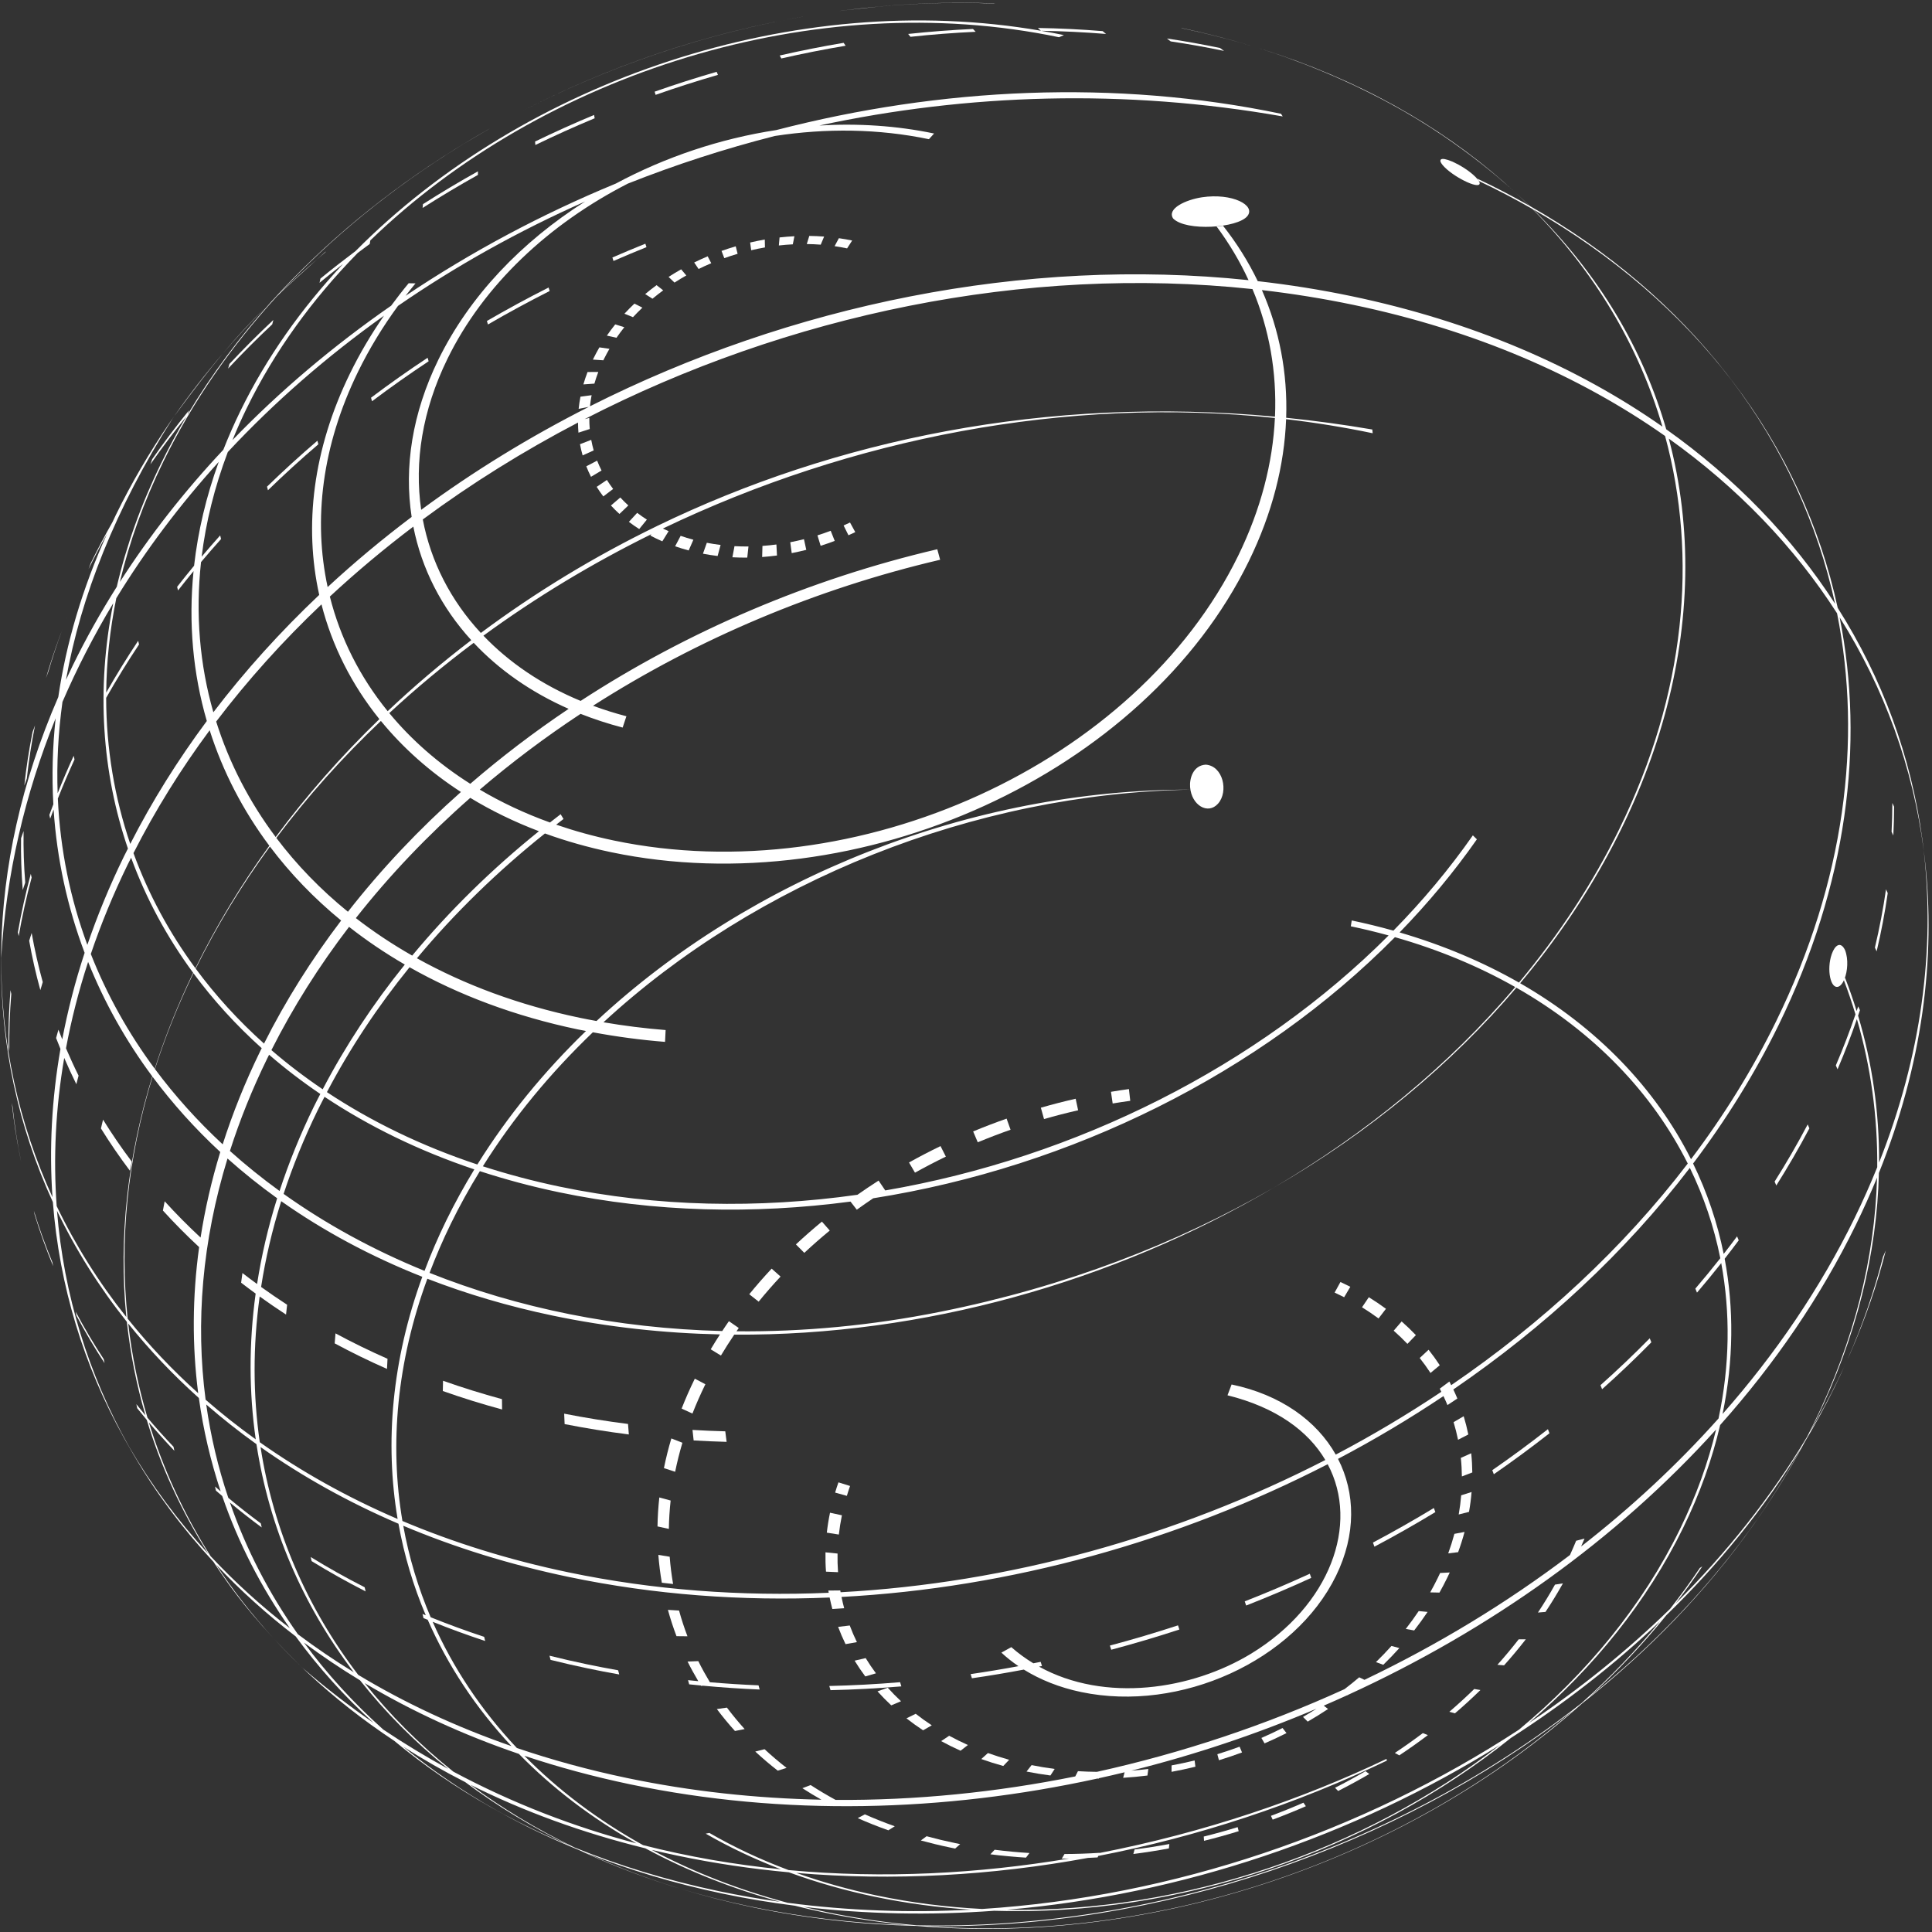 <svg width="223" height="223" viewBox="0 0 223 223" fill="none" xmlns="http://www.w3.org/2000/svg">
<rect x="0" y="0" width="223" height="223" fill="#333333" stroke="none"/>
<path d="M25.715 40.81C27.323 38.933 29.012 37.112 30.773 35.344C28.979 37.106 27.406 38.794 25.715 40.81Z" fill="white"/>
<path d="M37.604 29.025C37.269 29.327 36.944 29.619 36.627 29.906C36.933 29.642 37.239 29.377 37.55 29.116C37.567 29.085 37.585 29.054 37.604 29.025Z" fill="white"/>
<path d="M20.085 48.077C22.29 45.079 24.06 42.785 25.715 40.81C23.71 43.152 21.831 45.575 20.085 48.077Z" fill="white"/>
<path d="M136.448 3.267C139.315 3.866 142.09 4.579 144.773 5.396C142.05 4.562 139.235 3.831 136.321 3.223C136.362 3.237 136.406 3.252 136.448 3.267Z" fill="white"/>
<path d="M97.612 1.177L101.463 0.756C105.865 0.36 110.283 0.239 114.683 0.41C114.746 0.404 114.81 0.4 114.875 0.396C110.463 0.223 106.029 0.344 101.615 0.739C100.983 0.796 100.35 0.86 99.719 0.927C99.438 0.958 99.158 0.992 98.877 1.023C98.577 1.058 98.275 1.094 97.975 1.131C97.746 1.158 97.515 1.183 97.285 1.212L97.612 1.177Z" fill="white"/>
<path d="M95.104 1.523C95.687 1.435 96.271 1.352 96.856 1.273C96.271 1.352 95.687 1.433 95.104 1.523Z" fill="white"/>
<path d="M97.285 1.212C97.142 1.231 97 1.254 96.856 1.273C97.108 1.239 97.36 1.208 97.612 1.177L97.285 1.212Z" fill="white"/>
<path d="M56.575 14.814C57.09 14.523 57.606 14.237 58.127 13.954C57.606 14.237 57.09 14.525 56.575 14.814Z" fill="white"/>
<path d="M58.127 13.954C58.542 13.729 58.958 13.506 59.377 13.285C58.958 13.506 58.542 13.727 58.127 13.954Z" fill="white"/>
<path d="M59.773 13.077C70.16 7.654 81.552 3.794 93.237 1.823C81.548 3.785 70.156 7.646 59.773 13.077Z" fill="white"/>
<path d="M90.185 6.748C92.644 6.187 95.119 5.696 97.604 5.279C97.527 5.164 97.452 5.052 97.375 4.944C94.902 5.358 92.442 5.848 89.998 6.406C90.06 6.516 90.123 6.631 90.185 6.748Z" fill="white"/>
<path d="M105.092 4.248C107.596 3.979 110.104 3.785 112.617 3.669C112.512 3.556 112.41 3.448 112.304 3.344C109.806 3.458 107.31 3.652 104.821 3.919C104.91 4.025 105 4.135 105.092 4.248Z" fill="white"/>
<path d="M26.327 42.541C27.96 40.794 29.658 39.092 31.421 37.439C31.462 37.269 31.506 37.098 31.552 36.931C29.8 38.573 28.11 40.264 26.487 42.004C26.431 42.181 26.377 42.36 26.327 42.541Z" fill="white"/>
<path d="M140.821 5.539C138.787 5.117 136.744 4.75 134.692 4.444C134.835 4.552 134.981 4.662 135.125 4.777C137.19 5.085 139.244 5.452 141.287 5.877C141.133 5.762 140.977 5.65 140.821 5.539Z" fill="white"/>
<path d="M55.164 20.189C55.162 20.05 55.164 19.91 55.167 19.775C53.008 20.979 50.892 22.244 48.819 23.564C48.806 23.708 48.794 23.854 48.781 24.002C50.864 22.673 52.994 21.402 55.164 20.189Z" fill="white"/>
<path d="M61.794 16.735C64.042 15.644 66.325 14.614 68.639 13.65C68.615 13.521 68.592 13.394 68.569 13.269C66.267 14.229 63.996 15.252 61.76 16.337C61.769 16.469 61.781 16.6 61.794 16.735Z" fill="white"/>
<path d="M75.673 10.948C78.046 10.112 80.446 9.344 82.867 8.642C82.817 8.523 82.767 8.404 82.717 8.289C80.31 8.985 77.925 9.75 75.564 10.581C75.6 10.7 75.635 10.823 75.673 10.948Z" fill="white"/>
<path d="M74.49 28.129C73.212 28.642 71.946 29.173 70.685 29.723C70.727 29.856 70.771 29.989 70.812 30.123C72.073 29.573 73.342 29.041 74.619 28.527C74.577 28.394 74.533 28.26 74.49 28.129Z" fill="white"/>
<path d="M36.746 51.281C36.708 51.144 36.673 51.006 36.635 50.871C34.633 52.581 32.694 54.35 30.821 56.173C30.856 56.31 30.892 56.448 30.927 56.587C32.802 54.764 34.742 52.994 36.746 51.281Z" fill="white"/>
<path d="M1.362 127.31C1.577 129.321 1.881 131.31 2.273 133.275L2.298 133.398C2.312 133.471 2.327 133.542 2.342 133.614C2.356 133.691 2.373 133.767 2.387 133.844C2.404 133.919 2.419 133.992 2.433 134.067C2.01 131.992 1.683 129.887 1.454 127.76C1.423 127.608 1.392 127.458 1.362 127.31Z" fill="white"/>
<path d="M56.321 37.454C58.65 36.1 61.027 34.812 63.444 33.589C63.402 33.454 63.36 33.321 63.321 33.187C60.904 34.408 58.529 35.698 56.2 37.048C56.239 37.183 56.279 37.319 56.321 37.454Z" fill="white"/>
<path d="M49.475 41.7C49.435 41.564 49.396 41.429 49.358 41.294C47.127 42.769 44.948 44.308 42.825 45.906C42.862 46.041 42.9 46.177 42.94 46.314C45.062 44.717 47.242 43.177 49.475 41.7Z" fill="white"/>
<path d="M1.21 114.283C1.031 116.492 0.954 118.685 0.981 120.858C1.01 121.006 1.042 121.154 1.073 121.304C1.048 119.131 1.123 116.935 1.302 114.725C1.271 114.577 1.24 114.431 1.21 114.283Z" fill="white"/>
<path d="M3.556 100.86C2.952 103.121 2.454 105.371 2.065 107.608C2.096 107.756 2.125 107.902 2.158 108.05C2.548 105.81 3.044 103.558 3.65 101.298C3.619 101.152 3.587 101.006 3.556 100.86Z" fill="white"/>
<path d="M170.792 21.173C170.821 20.754 169.527 19.517 167.677 18.669C166.071 17.989 166.235 18.573 166.285 18.696C166.312 18.767 166.394 18.902 166.506 19.041C167.575 20.344 170.74 21.919 170.792 21.173Z" fill="white"/>
<path d="M217.669 144.331C217.562 144.577 217.456 144.821 217.346 145.064C216.35 148.983 214.99 152.935 213.256 156.889L213.533 156.273C215.29 152.281 216.662 148.289 217.669 144.331Z" fill="white"/>
<path d="M212.998 157.46L212.817 157.858L212.46 158.646C212.587 158.375 212.708 158.102 212.831 157.831C212.871 157.746 212.908 157.658 212.948 157.573C213.048 157.35 213.152 157.129 213.248 156.906C213.344 156.696 213.442 156.483 213.533 156.273L213.256 156.889L212.998 157.46Z" fill="white"/>
<path d="M31.537 189.058C32.554 190.171 33.612 191.256 34.712 192.314C33.521 191.15 32.471 190.066 31.537 189.058Z" fill="white"/>
<path d="M128.233 126.021C128.298 126.471 128.365 126.921 128.429 127.369C129.104 127.256 129.781 127.154 130.458 127.062C130.408 126.61 130.358 126.158 130.306 125.706C129.615 125.8 128.923 125.904 128.233 126.021Z" fill="white"/>
<path d="M90.096 147.348C89.752 147.044 89.408 146.739 89.067 146.433C88.169 147.391 87.306 148.377 86.483 149.389C86.844 149.673 87.206 149.958 87.569 150.242C88.373 149.252 89.217 148.287 90.096 147.348Z" fill="white"/>
<path d="M77.094 185.819C77.377 186.848 77.706 187.86 78.085 188.854C78.506 188.86 78.927 188.864 79.35 188.867C78.979 187.892 78.654 186.902 78.379 185.896C77.95 185.871 77.521 185.846 77.094 185.819Z" fill="white"/>
<path d="M95.775 142.035C95.473 141.692 95.171 141.348 94.869 141.004C93.837 141.852 92.835 142.731 91.867 143.635C92.189 143.962 92.514 144.285 92.837 144.61C93.785 143.725 94.764 142.864 95.775 142.035Z" fill="white"/>
<path d="M77.408 173.198C76.973 173.081 76.537 172.964 76.102 172.844C75.979 173.969 75.908 175.083 75.892 176.187C76.327 176.283 76.762 176.377 77.202 176.471C77.219 175.387 77.287 174.296 77.408 173.198Z" fill="white"/>
<path d="M81.419 159.777C81.01 159.564 80.604 159.35 80.2 159.133C80.187 159.158 80.175 159.183 80.162 159.208C79.612 160.335 79.117 161.462 78.675 162.587C79.092 162.779 79.508 162.969 79.925 163.158C80.358 162.056 80.844 160.954 81.381 159.852C81.394 159.827 81.406 159.802 81.419 159.777Z" fill="white"/>
<path d="M76.633 169.456C77.064 169.598 77.496 169.739 77.929 169.879C78.154 168.769 78.433 167.65 78.767 166.529C78.34 166.364 77.915 166.2 77.49 166.031C77.148 167.177 76.865 168.319 76.633 169.456Z" fill="white"/>
<path d="M75.99 179.473C76.073 180.556 76.208 181.629 76.392 182.687C76.825 182.737 77.258 182.785 77.692 182.831C77.512 181.796 77.379 180.746 77.298 179.685C76.86 179.617 76.425 179.546 75.99 179.473Z" fill="white"/>
<path d="M114.315 214.031C115.679 214.204 117.048 214.333 118.423 214.417C118.556 214.242 118.692 214.064 118.827 213.883C117.483 213.802 116.142 213.677 114.806 213.506C114.644 213.683 114.479 213.858 114.315 214.031Z" fill="white"/>
<path d="M138.942 211.983C138.954 212.15 138.965 212.314 138.975 212.475C140.319 212.144 141.652 211.773 142.975 211.364C142.935 211.21 142.896 211.056 142.856 210.896C141.562 211.296 140.256 211.658 138.942 211.983Z" fill="white"/>
<path d="M146.696 209.592C146.765 209.739 146.831 209.887 146.898 210.031C148.192 209.55 149.469 209.033 150.729 208.481C150.635 208.348 150.542 208.212 150.446 208.075C149.212 208.614 147.962 209.121 146.696 209.592Z" fill="white"/>
<path d="M99.004 209.856C100.146 210.362 101.323 210.831 102.537 211.262C102.785 211.108 103.033 210.954 103.281 210.796C102.092 210.375 100.94 209.914 99.823 209.421C99.548 209.569 99.277 209.714 99.004 209.856Z" fill="white"/>
<path d="M130.817 213.996C132.187 213.823 133.556 213.608 134.917 213.354C134.935 213.187 134.952 213.016 134.971 212.844C133.637 213.094 132.3 213.302 130.956 213.473C130.91 213.65 130.865 213.825 130.817 213.996Z" fill="white"/>
<path d="M177.515 186.127C177.806 186.106 178.098 186.081 178.387 186.056C179.102 184.981 179.773 183.881 180.4 182.76C180.096 182.808 179.792 182.856 179.485 182.902C178.871 184 178.215 185.075 177.515 186.127Z" fill="white"/>
<path d="M106.952 211.946C106.729 212.112 106.508 212.277 106.287 212.437C107.39 212.737 108.517 213.01 109.669 213.25C109.86 213.292 110.054 213.329 110.248 213.369C110.44 213.202 110.633 213.031 110.827 212.858C110.637 212.821 110.448 212.781 110.26 212.741C109.131 212.506 108.029 212.241 106.952 211.946Z" fill="white"/>
<path d="M172.837 192.16C173.096 192.183 173.352 192.202 173.608 192.221C174.481 191.244 175.319 190.242 176.117 189.214C175.844 189.217 175.569 189.219 175.292 189.219C174.512 190.223 173.694 191.204 172.837 192.16Z" fill="white"/>
<path d="M167.29 197.581C167.508 197.644 167.725 197.702 167.94 197.758C168.952 196.892 169.931 195.996 170.877 195.071C170.642 195.033 170.404 194.994 170.165 194.95C169.24 195.854 168.281 196.731 167.29 197.581Z" fill="white"/>
<path d="M154.092 206.354C154.212 206.479 154.333 206.604 154.454 206.723C155.675 206.104 156.875 205.45 158.052 204.764C157.908 204.658 157.76 204.55 157.612 204.437C156.462 205.108 155.287 205.748 154.092 206.354Z" fill="white"/>
<path d="M81.142 194.571C83.317 194.775 85.5 194.923 87.685 195.012C87.642 194.852 87.596 194.692 87.552 194.529C85.677 194.452 83.806 194.331 81.939 194.171C81.46 193.373 81.008 192.562 80.6 191.733C80.185 191.752 79.775 191.769 79.362 191.783C79.744 192.552 80.16 193.304 80.6 194.048C80.206 194.01 79.81 193.973 79.417 193.931C79.46 194.091 79.504 194.254 79.548 194.414C79.996 194.46 80.444 194.504 80.892 194.546C80.9 194.56 80.908 194.577 80.917 194.592C80.992 194.585 81.067 194.577 81.142 194.571Z" fill="white"/>
<path d="M160.998 202.331C161.171 202.427 161.342 202.523 161.512 202.612C162.64 201.864 163.74 201.085 164.812 200.275C164.621 200.2 164.425 200.123 164.229 200.044C163.179 200.835 162.102 201.6 160.998 202.331Z" fill="white"/>
<path d="M120.14 127.856C120.262 128.294 120.383 128.731 120.506 129.167C121.808 128.792 123.121 128.454 124.442 128.154C124.348 127.71 124.254 127.267 124.158 126.821C122.808 127.129 121.469 127.473 120.14 127.856Z" fill="white"/>
<path d="M112.325 130.596C112.502 131.012 112.681 131.431 112.858 131.848C114.104 131.331 115.365 130.848 116.642 130.4C116.49 129.973 116.34 129.546 116.187 129.117C114.885 129.575 113.596 130.066 112.325 130.596Z" fill="white"/>
<path d="M104.921 134.179C105.15 134.571 105.381 134.962 105.612 135.354C106.779 134.704 107.967 134.087 109.175 133.502C108.971 133.098 108.765 132.692 108.56 132.287C107.327 132.883 106.112 133.514 104.921 134.179Z" fill="white"/>
<path d="M82.742 197.267C83.394 198.135 84.09 198.979 84.831 199.798C85.202 199.727 85.577 199.652 85.95 199.577C85.227 198.775 84.544 197.95 83.906 197.1C83.517 197.158 83.129 197.214 82.742 197.267Z" fill="white"/>
<path d="M87.177 202.173C88.002 202.937 88.867 203.673 89.773 204.377C90.11 204.275 90.45 204.167 90.79 204.058C89.902 203.369 89.054 202.648 88.248 201.9C87.889 201.994 87.533 202.085 87.177 202.173Z" fill="white"/>
<path d="M139.169 88.26C137.708 88.348 137.29 89.854 137.367 90.846C137.525 92.952 139.427 94.077 140.594 92.758C141.827 91.364 141.171 88.396 139.169 88.26Z" fill="white"/>
<path d="M98.117 171.519C97.671 171.381 97.223 171.242 96.777 171.1C96.639 171.494 96.51 171.887 96.394 172.281C96.844 172.408 97.296 172.535 97.748 172.658C97.86 172.281 97.985 171.9 98.117 171.519Z" fill="white"/>
<path d="M113.265 203.035C114.085 203.329 114.931 203.598 115.802 203.837C116.027 203.602 116.254 203.362 116.481 203.121C115.642 202.887 114.825 202.629 114.031 202.344C113.775 202.577 113.519 202.808 113.265 203.035Z" fill="white"/>
<path d="M162.26 188.019C162.585 188.079 162.908 188.137 163.229 188.194C163.773 187.498 164.29 186.785 164.777 186.056C164.437 186.025 164.096 185.992 163.754 185.956C163.283 186.658 162.785 187.346 162.26 188.019Z" fill="white"/>
<path d="M158.817 191.848C159.1 191.952 159.381 192.058 159.662 192.158C160.304 191.533 160.925 190.889 161.521 190.229C161.219 190.15 160.917 190.066 160.61 189.983C160.037 190.623 159.44 191.244 158.817 191.848Z" fill="white"/>
<path d="M169.479 165.575C169.333 164.862 169.156 164.158 168.946 163.467C168.558 163.696 168.169 163.925 167.779 164.152C167.981 164.819 168.154 165.498 168.294 166.185C168.69 165.983 169.085 165.779 169.479 165.575Z" fill="white"/>
<path d="M118.485 204.479C119.4 204.662 120.319 204.814 121.244 204.935C121.408 204.685 121.571 204.433 121.735 204.179C120.842 204.062 119.954 203.917 119.071 203.737C118.875 203.987 118.679 204.233 118.485 204.479Z" fill="white"/>
<path d="M145.596 200.602C145.719 200.812 145.842 201.023 145.962 201.229C146.819 200.856 147.665 200.46 148.494 200.042C148.344 199.85 148.192 199.654 148.037 199.456C147.235 199.858 146.421 200.242 145.596 200.602Z" fill="white"/>
<path d="M140.51 202.479C140.573 202.712 140.635 202.944 140.696 203.175C141.594 202.9 142.481 202.6 143.36 202.275C143.269 202.056 143.175 201.835 143.081 201.61C142.233 201.923 141.375 202.212 140.51 202.479Z" fill="white"/>
<path d="M165.937 182.167C165.667 182.719 165.381 183.262 165.079 183.8C165.437 183.808 165.794 183.817 166.15 183.823C166.462 183.267 166.76 182.702 167.037 182.131C167.142 181.921 167.24 181.712 167.337 181.502C166.969 181.523 166.598 181.542 166.227 181.56C166.131 181.762 166.035 181.964 165.937 182.167Z" fill="white"/>
<path d="M135.229 203.771C135.229 204.019 135.227 204.267 135.225 204.512C136.148 204.342 137.067 204.144 137.979 203.921C137.95 203.683 137.919 203.444 137.887 203.2C137.008 203.414 136.121 203.606 135.229 203.771Z" fill="white"/>
<path d="M168.371 174.808C168.769 174.708 169.167 174.608 169.56 174.506C169.696 173.737 169.794 172.973 169.856 172.214C169.458 172.344 169.058 172.471 168.658 172.596C168.598 173.327 168.502 174.066 168.371 174.808Z" fill="white"/>
<path d="M167.16 179.298C167.544 179.254 167.925 179.206 168.304 179.158C168.59 178.379 168.835 177.6 169.044 176.823C168.656 176.9 168.265 176.973 167.873 177.044C167.671 177.794 167.433 178.544 167.16 179.298Z" fill="white"/>
<path d="M168.615 168.277C168.69 168.981 168.729 169.696 168.737 170.417C169.14 170.264 169.54 170.112 169.94 169.956C169.931 169.21 169.89 168.471 169.812 167.742C169.415 167.921 169.015 168.1 168.615 168.277Z" fill="white"/>
<path d="M108.631 200.967C109.352 201.36 110.098 201.729 110.871 202.075C111.154 201.858 111.437 201.639 111.721 201.417C110.975 201.083 110.254 200.727 109.558 200.348C109.25 200.556 108.94 200.762 108.631 200.967Z" fill="white"/>
<path d="M99.875 193.5C100.285 193.383 100.696 193.264 101.106 193.142C100.681 192.571 100.285 191.985 99.919 191.385C99.494 191.485 99.069 191.585 98.644 191.681C99.023 192.304 99.433 192.91 99.875 193.5Z" fill="white"/>
<path d="M97.177 174.902C96.719 174.804 96.26 174.706 95.804 174.606C95.644 175.377 95.521 176.144 95.435 176.906C95.896 176.981 96.358 177.054 96.823 177.125C96.906 176.387 97.025 175.648 97.177 174.902Z" fill="white"/>
<path d="M98.908 189.542C98.602 188.914 98.325 188.275 98.081 187.621C97.633 187.677 97.185 187.731 96.74 187.781C96.994 188.458 97.279 189.123 97.596 189.773C98.033 189.698 98.471 189.621 98.908 189.542Z" fill="white"/>
<path d="M102.469 194.804C102.073 194.946 101.679 195.085 101.285 195.223C101.785 195.779 102.315 196.319 102.871 196.839C103.246 196.683 103.623 196.525 104 196.364C103.46 195.862 102.95 195.342 102.469 194.804Z" fill="white"/>
<path d="M162.45 155.117C162.777 154.781 163.102 154.444 163.427 154.106C162.908 153.562 162.36 153.035 161.783 152.527C161.479 152.883 161.173 153.239 160.865 153.594C161.421 154.083 161.95 154.592 162.45 155.117Z" fill="white"/>
<path d="M166.185 157.583C165.785 156.971 165.354 156.375 164.894 155.794C164.554 156.112 164.212 156.429 163.869 156.746C164.312 157.304 164.727 157.881 165.115 158.473C165.473 158.177 165.829 157.881 166.185 157.583Z" fill="white"/>
<path d="M159.973 151.067C159.342 150.6 158.681 150.154 157.996 149.731C157.735 150.119 157.473 150.506 157.21 150.892C157.871 151.302 158.506 151.731 159.117 152.183C159.402 151.81 159.687 151.439 159.973 151.067Z" fill="white"/>
<path d="M104.627 198.339C105.24 198.821 105.881 199.281 106.548 199.719C106.881 199.529 107.215 199.337 107.55 199.144C106.904 198.721 106.285 198.277 105.694 197.812C105.337 197.992 104.981 198.167 104.627 198.339Z" fill="white"/>
<path d="M96.731 181.469C96.679 180.758 96.658 180.039 96.673 179.317C96.208 179.271 95.744 179.225 95.281 179.177C95.267 179.927 95.285 180.673 95.34 181.408C95.802 181.431 96.267 181.45 96.731 181.469Z" fill="white"/>
<path d="M155.86 148.527C155.487 148.337 155.108 148.152 154.721 147.973C154.498 148.381 154.275 148.789 154.048 149.196C154.421 149.369 154.787 149.548 155.148 149.731C155.387 149.331 155.625 148.931 155.86 148.527Z" fill="white"/>
<path d="M91.508 28.202C91.571 27.887 91.633 27.575 91.696 27.267C91.123 27.296 90.552 27.344 89.981 27.406C89.952 27.712 89.925 28.021 89.898 28.333C90.433 28.273 90.971 28.229 91.508 28.202Z" fill="white"/>
<path d="M94.733 28.239C94.865 27.927 94.994 27.614 95.125 27.306C94.556 27.264 93.985 27.239 93.412 27.231C93.317 27.541 93.219 27.854 93.123 28.169C93.662 28.175 94.198 28.198 94.733 28.239Z" fill="white"/>
<path d="M96.333 28.414C96.817 28.483 97.298 28.569 97.775 28.669C97.971 28.364 98.165 28.062 98.36 27.762C97.852 27.656 97.342 27.567 96.827 27.494C96.662 27.798 96.498 28.106 96.333 28.414Z" fill="white"/>
<path d="M76.55 33.512C76.294 33.31 76.037 33.112 75.783 32.916C75.333 33.246 74.894 33.589 74.469 33.944C74.748 34.119 75.029 34.298 75.312 34.479C75.712 34.146 76.125 33.823 76.55 33.512Z" fill="white"/>
<path d="M68.215 55.035C68.619 54.791 69.025 54.55 69.433 54.308C69.244 53.937 69.075 53.556 68.923 53.169C68.504 53.385 68.087 53.604 67.673 53.823C67.833 54.235 68.014 54.639 68.215 55.035Z" fill="white"/>
<path d="M68.525 51.989C68.412 51.587 68.317 51.181 68.242 50.771C67.808 50.935 67.377 51.104 66.946 51.271C67.027 51.71 67.129 52.142 67.25 52.566C67.673 52.373 68.098 52.179 68.525 51.989Z" fill="white"/>
<path d="M69.637 57.3C70.014 57.012 70.392 56.725 70.771 56.437C70.514 56.1 70.273 55.754 70.05 55.398C69.654 55.662 69.262 55.927 68.871 56.194C69.108 56.573 69.365 56.941 69.637 57.3Z" fill="white"/>
<path d="M72.062 37.769C71.71 37.658 71.36 37.55 71.012 37.444C70.673 37.867 70.352 38.298 70.048 38.739C70.415 38.821 70.785 38.902 71.156 38.987C71.442 38.573 71.746 38.166 72.062 37.769Z" fill="white"/>
<path d="M86.706 28.883C87.231 28.76 87.76 28.652 88.294 28.56C88.287 28.254 88.281 27.95 88.275 27.648C87.708 27.746 87.146 27.86 86.585 27.991C86.625 28.285 86.665 28.583 86.706 28.883Z" fill="white"/>
<path d="M71.5 59.325C71.84 58.996 72.181 58.669 72.523 58.342C72.198 58.046 71.889 57.737 71.598 57.421C71.235 57.727 70.875 58.035 70.517 58.346C70.827 58.683 71.154 59.008 71.5 59.325Z" fill="white"/>
<path d="M74.665 59.977C74.275 59.729 73.902 59.467 73.546 59.196C73.225 59.539 72.906 59.885 72.59 60.233C72.969 60.523 73.365 60.802 73.779 61.066C74.073 60.702 74.367 60.339 74.665 59.977Z" fill="white"/>
<path d="M89.617 62.848C89.081 62.919 88.544 62.973 88.006 63.012C87.994 63.437 87.981 63.864 87.971 64.294C88.542 64.252 89.112 64.194 89.683 64.119C89.658 63.694 89.637 63.271 89.617 62.848Z" fill="white"/>
<path d="M83.175 62.9C82.642 62.835 82.112 62.754 81.585 62.652C81.435 63.071 81.287 63.492 81.139 63.91C81.7 64.019 82.264 64.106 82.831 64.175C82.946 63.748 83.06 63.325 83.175 62.9Z" fill="white"/>
<path d="M86.392 63.077C85.852 63.081 85.314 63.071 84.779 63.041C84.698 63.467 84.617 63.896 84.537 64.323C85.108 64.354 85.681 64.367 86.252 64.362C86.298 63.933 86.344 63.504 86.392 63.077Z" fill="white"/>
<path d="M93.064 63.467C92.975 63.056 92.885 62.646 92.796 62.235C92.273 62.369 91.746 62.485 91.215 62.587C91.271 63.004 91.327 63.423 91.383 63.842C91.946 63.733 92.508 63.608 93.064 63.467Z" fill="white"/>
<path d="M72.075 36.21C72.404 36.342 72.731 36.475 73.062 36.61C73.41 36.233 73.773 35.869 74.148 35.512C73.84 35.354 73.533 35.198 73.229 35.044C72.831 35.421 72.446 35.81 72.075 36.21Z" fill="white"/>
<path d="M77.852 32.617C78.298 32.331 78.752 32.056 79.217 31.794C79.017 31.556 78.817 31.321 78.621 31.087C78.127 31.366 77.644 31.658 77.171 31.962C77.396 32.179 77.625 32.398 77.852 32.617Z" fill="white"/>
<path d="M80.033 62.3C79.529 62.164 79.037 62.014 78.562 61.85C78.348 62.252 78.135 62.654 77.925 63.056C78.431 63.231 78.954 63.392 79.49 63.535C79.671 63.123 79.852 62.71 80.033 62.3Z" fill="white"/>
<path d="M80.633 31.048C81.112 30.812 81.602 30.589 82.096 30.381C81.958 30.112 81.821 29.848 81.683 29.585C81.158 29.808 80.637 30.044 80.127 30.296C80.294 30.544 80.462 30.794 80.633 31.048Z" fill="white"/>
<path d="M96.348 62.433C96.192 62.044 96.037 61.654 95.883 61.264C95.379 61.456 94.869 61.631 94.354 61.794C94.477 62.194 94.6 62.594 94.721 62.996C95.269 62.825 95.81 62.637 96.348 62.433Z" fill="white"/>
<path d="M67.337 44.369C67.76 44.337 68.183 44.308 68.608 44.279C68.737 43.833 68.887 43.385 69.058 42.935C68.644 42.935 68.229 42.935 67.817 42.939C67.633 43.416 67.475 43.894 67.337 44.369Z" fill="white"/>
<path d="M83.6 29.796C84.108 29.614 84.621 29.448 85.139 29.296C85.067 29.004 84.992 28.716 84.921 28.431C84.369 28.594 83.823 28.771 83.283 28.962C83.387 29.237 83.494 29.517 83.6 29.796Z" fill="white"/>
<path d="M69.689 41.485C69.894 41.071 70.112 40.662 70.346 40.262C69.958 40.204 69.571 40.148 69.185 40.094C68.937 40.521 68.704 40.954 68.487 41.398C68.471 41.433 68.454 41.469 68.435 41.506C68.837 41.531 69.24 41.558 69.642 41.587C69.658 41.554 69.673 41.521 69.689 41.485Z" fill="white"/>
<path d="M98.719 61.419C98.517 61.05 98.314 60.679 98.112 60.31C97.867 60.429 97.621 60.541 97.373 60.652C97.558 61.029 97.746 61.404 97.933 61.783C98.198 61.666 98.46 61.544 98.719 61.419Z" fill="white"/>
<path d="M138.742 22.771C136.892 23.048 134.64 24.079 135.412 25.223C136.921 26.737 142.825 26.319 143.962 24.96C145.017 23.7 142.223 22.25 138.742 22.771Z" fill="white"/>
<path d="M147.573 6.296H147.571C147.573 6.296 147.573 6.296 147.573 6.296L146.783 6.031C146.3 5.871 145.806 5.721 145.315 5.566C145.952 5.764 146.585 5.969 147.212 6.179C150.612 7.364 158.552 10.233 166.533 15.646C169.598 17.725 172.398 19.931 174.937 22.241C167.642 15.473 158.435 9.994 147.573 6.296Z" fill="white"/>
<path d="M7.117 72.873C7.227 72.577 7.337 72.283 7.452 71.985C7.492 71.881 7.531 71.777 7.571 71.671C7.621 71.544 7.667 71.414 7.717 71.287C7.704 71.321 7.69 71.356 7.677 71.389L7.675 71.396C7.675 71.394 7.677 71.391 7.677 71.389L6.89 73.475C6.302 75.073 5.775 76.669 5.306 78.26C5.396 78.014 5.487 77.771 5.581 77.527C6.035 75.979 6.548 74.427 7.117 72.873Z" fill="white"/>
<path d="M3.369 108.585C3.71 110.512 4.14 112.412 4.658 114.285C4.748 113.975 4.842 113.667 4.935 113.356C4.421 111.494 3.994 109.604 3.654 107.687C3.556 107.987 3.462 108.285 3.369 108.585Z" fill="white"/>
<path d="M4.044 83.727C3.946 83.981 3.852 84.237 3.76 84.494C3.344 86.562 3.027 88.621 2.806 90.666C2.9 90.4 2.996 90.131 3.096 89.867C3.315 87.833 3.629 85.785 4.044 83.727Z" fill="white"/>
<path d="M15.212 134.079C14.025 132.506 12.919 130.889 11.894 129.233C11.81 129.573 11.729 129.91 11.652 130.25C12.683 131.914 13.796 133.539 14.989 135.123C15.06 134.775 15.135 134.427 15.212 134.079Z" fill="white"/>
<path d="M44.729 156.837C42.658 155.925 40.656 154.946 38.725 153.904C38.692 154.289 38.66 154.675 38.631 155.058C40.575 156.104 42.587 157.089 44.669 158.006C44.687 157.619 44.706 157.229 44.729 156.837Z" fill="white"/>
<path d="M2.912 101.869C2.756 99.906 2.692 97.923 2.723 95.921C2.623 96.198 2.525 96.475 2.431 96.754C2.402 98.766 2.467 100.76 2.623 102.735C2.717 102.446 2.815 102.156 2.912 101.869Z" fill="white"/>
<path d="M51.137 159.375C51.129 159.771 51.121 160.164 51.112 160.558C53.327 161.342 55.608 162.052 57.952 162.689C57.948 162.294 57.944 161.894 57.94 161.496C55.608 160.86 53.34 160.154 51.137 159.375Z" fill="white"/>
<path d="M65.119 163.173C65.135 163.575 65.154 163.975 65.171 164.375C67.627 164.858 70.098 165.256 72.583 165.571C72.55 165.169 72.521 164.764 72.49 164.36C70.021 164.048 67.56 163.652 65.119 163.173Z" fill="white"/>
<path d="M79.931 165.048C79.975 165.454 80.019 165.858 80.064 166.262C81.331 166.337 82.598 166.392 83.869 166.425C83.817 166.023 83.764 165.617 83.715 165.21C82.452 165.177 81.192 165.123 79.931 165.048Z" fill="white"/>
<path d="M136.129 188.087C136.075 187.927 136.023 187.769 135.969 187.606C133.373 188.458 130.752 189.235 128.108 189.939C128.16 190.1 128.212 190.26 128.265 190.419C130.908 189.717 133.531 188.937 136.129 188.087Z" fill="white"/>
<path d="M165.502 174.06C163.204 175.454 160.858 176.785 158.471 178.05C158.527 178.208 158.583 178.367 158.642 178.525C161.031 177.258 163.377 175.927 165.675 174.533C165.619 174.377 165.56 174.219 165.502 174.06Z" fill="white"/>
<path d="M95.721 194.604C95.767 194.764 95.814 194.925 95.86 195.087C98.587 195.025 101.315 194.879 104.037 194.65C103.99 194.489 103.942 194.327 103.894 194.167C101.173 194.396 98.446 194.542 95.721 194.604Z" fill="white"/>
<path d="M67.744 192.098C66.283 191.794 64.844 191.462 63.425 191.108C63.467 191.269 63.506 191.429 63.548 191.589C64.967 191.944 66.408 192.275 67.869 192.579C69.067 192.831 70.269 193.062 71.475 193.273C71.433 193.114 71.389 192.952 71.348 192.792C70.144 192.579 68.942 192.348 67.744 192.098Z" fill="white"/>
<path d="M151.35 182.125C151.294 181.967 151.24 181.808 151.183 181.648C148.715 182.779 146.208 183.844 143.673 184.837C143.727 184.998 143.781 185.158 143.835 185.317C146.373 184.323 148.881 183.258 151.35 182.125Z" fill="white"/>
<path d="M3.906 139.748C3.935 139.9 3.967 140.052 4 140.204C4.617 142.217 5.329 144.198 6.135 146.144C6.102 145.992 6.071 145.837 6.04 145.685C5.235 143.742 4.523 141.76 3.906 139.748Z" fill="white"/>
<path d="M217.89 103.087C217.823 102.942 217.756 102.796 217.69 102.65C217.369 104.879 216.944 107.123 216.41 109.375C216.477 109.523 216.544 109.669 216.61 109.814C217.144 107.562 217.569 105.317 217.89 103.087Z" fill="white"/>
<path d="M8.733 151.402C8.765 151.556 8.796 151.71 8.829 151.862C9.819 153.729 10.9 155.556 12.069 157.339C12.035 157.183 12.002 157.029 11.971 156.875C10.802 155.094 9.723 153.269 8.733 151.402Z" fill="white"/>
<path d="M204.833 136.383C204.9 136.535 204.962 136.685 205.027 136.837C206.387 134.681 207.662 132.481 208.848 130.237C208.781 130.087 208.717 129.937 208.652 129.785C207.469 132.029 206.194 134.229 204.833 136.383Z" fill="white"/>
<path d="M172.246 169.694C172.304 169.85 172.365 170.006 172.423 170.164C174.621 168.646 176.762 167.067 178.848 165.431C178.787 165.275 178.727 165.119 178.667 164.962C176.583 166.598 174.442 168.175 172.246 169.694Z" fill="white"/>
<path d="M184.735 159.883C184.798 160.039 184.858 160.194 184.921 160.35C186.881 158.6 188.779 156.794 190.606 154.935C190.546 154.781 190.483 154.627 190.419 154.473C188.594 156.329 186.698 158.135 184.735 159.883Z" fill="white"/>
<path d="M35.862 179.717C35.898 179.875 35.935 180.033 35.971 180.192C37.971 181.423 40.048 182.589 42.202 183.687C42.162 183.529 42.125 183.371 42.09 183.21C39.937 182.114 37.86 180.948 35.862 179.717Z" fill="white"/>
<path d="M218.625 93.114C218.56 92.971 218.494 92.827 218.425 92.683C218.421 93.785 218.392 94.894 218.335 96.006C218.402 96.15 218.469 96.294 218.535 96.439C218.592 95.325 218.623 94.219 218.625 93.114Z" fill="white"/>
<path d="M212.817 157.858C212.585 158.358 212.348 158.858 212.104 159.358C211.123 161.367 210.058 163.339 208.921 165.277C209.146 164.835 209.369 164.394 209.585 163.95C214.296 154.31 216.646 144.654 216.871 135.389C221.848 122.989 223.492 110.671 222.162 99.094L222.046 98.162C221.996 97.719 221.94 97.277 221.879 96.837C220.585 87.294 217.26 78.279 212.117 70.166C210.073 60.706 205.962 51.867 199.998 44.05L199.996 44.046C199.996 44.048 199.996 44.048 199.998 44.05L199.502 43.408L199.287 43.127C199.287 43.129 199.29 43.129 199.29 43.131L199.287 43.127C193.392 35.564 185.74 28.985 176.542 23.754C176.019 23.246 175.485 22.741 174.937 22.244C175.458 22.727 175.971 23.219 176.473 23.716C174.546 22.621 172.554 21.583 170.492 20.61C170.496 20.616 170.504 20.625 170.508 20.631C170.571 20.706 170.646 20.812 170.7 20.894C172.835 21.904 174.896 22.985 176.887 24.127C184.05 31.348 189.146 39.9 191.885 49.244C181.994 42.312 169.923 37.094 155.987 34.183C152.415 33.437 148.806 32.864 145.175 32.452C144.094 30.208 142.756 28.069 141.167 26.056C140.967 26.079 140.7 26.114 140.498 26.133C140.475 26.135 140.446 26.137 140.423 26.139C141.879 28.094 143.112 30.166 144.112 32.337C118.204 29.623 91.271 35.2 68.098 46.894C68.144 46.471 68.204 46.044 68.287 45.614C67.856 45.671 67.425 45.729 66.998 45.789C66.906 46.26 66.838 46.729 66.79 47.194C67.181 47.117 67.573 47.039 67.965 46.962C61.146 50.412 54.656 54.392 48.615 58.844C47.812 53.339 48.733 47.379 51.64 41.433C55.827 32.864 63.4 25.831 72.469 21.192C77.948 19.019 83.617 17.177 89.431 15.696C95.348 14.785 101.402 14.852 107.221 16.067C107.417 15.846 107.617 15.627 107.815 15.41C103.479 14.504 99.017 14.221 94.573 14.487C111.646 10.812 129.833 10.227 148.058 13.439C147.992 13.337 147.927 13.233 147.86 13.131C128.75 9.139 108.633 10.087 89.594 15.014C83.112 16.002 76.79 18.129 71.083 21.187C62.521 24.719 54.36 29.075 46.812 34.146C47.188 33.662 47.569 33.181 47.96 32.708C47.696 32.702 47.431 32.696 47.169 32.694C46.467 33.539 45.796 34.404 45.15 35.283C38.49 39.908 32.329 45.1 26.837 50.794C27.34 49.556 27.887 48.319 28.494 47.083C31.685 40.548 36.048 34.548 41.281 29.204C41.748 28.856 42.206 28.5 42.679 28.158C42.698 28.021 42.719 27.885 42.742 27.752C62.64 8.483 94.067 -1.588 122.235 4.298C122.427 4.214 122.617 4.131 122.808 4.052C121.933 3.869 121.056 3.706 120.177 3.554C122.677 3.596 125.175 3.717 127.665 3.919C127.533 3.806 127.402 3.698 127.271 3.592C124.787 3.389 122.296 3.269 119.8 3.229C119.917 3.331 120.031 3.439 120.148 3.548C91.725 -1.367 60.529 9.312 41.038 28.981C39.665 30.017 38.306 31.069 36.985 32.156C36.948 32.316 36.915 32.477 36.883 32.642C37.775 31.906 38.681 31.183 39.6 30.471C34.788 35.592 30.756 41.283 27.748 47.437C27.019 48.931 26.363 50.423 25.777 51.914C21.306 56.677 17.298 61.777 13.838 67.171C14.931 62.554 16.602 57.885 18.881 53.221C22.24 46.35 26.683 39.971 31.969 34.194C33.327 32.898 34.842 31.517 36.629 29.904C35.11 31.212 33.633 32.558 32.202 33.939C38.192 27.442 45.25 21.712 53.029 16.91C53.177 16.817 53.327 16.725 53.477 16.633C53.531 16.602 53.583 16.569 53.638 16.537L55.871 15.219C56.106 15.083 56.34 14.948 56.577 14.812C56.462 14.877 56.346 14.939 56.231 15.004C55.981 15.148 55.733 15.296 55.483 15.439C55.365 15.508 55.246 15.577 55.129 15.646C54.844 15.812 54.56 15.981 54.279 16.15C54.042 16.291 53.804 16.435 53.567 16.577L53.41 16.671L52.519 17.221C44.654 22.123 37.535 27.973 31.519 34.602C31.269 34.848 31.023 35.096 30.775 35.344C30.979 35.142 31.188 34.939 31.398 34.735C27.706 38.821 24.435 43.196 21.663 47.829C21.712 47.673 21.762 47.519 21.815 47.364C20.327 49.198 18.91 51.077 17.569 52.998C17.496 53.196 17.427 53.396 17.358 53.596C18.671 51.717 20.056 49.879 21.508 48.083C20.467 49.842 19.496 51.637 18.602 53.467C16.271 58.235 14.577 63.01 13.479 67.729C11.627 70.66 9.933 73.675 8.419 76.771C8.142 77.339 7.875 77.908 7.612 78.477C9.325 68.875 13.304 58.733 19.935 48.291C19.985 48.221 20.035 48.148 20.085 48.077C20.05 48.123 20.017 48.166 19.983 48.214L19.575 48.808C17.246 52.214 15.169 55.762 13.373 59.437C13.242 59.708 13.119 59.979 12.99 60.25C12.098 61.821 11.256 63.414 10.465 65.031C10.379 65.252 10.296 65.473 10.217 65.696C10.894 64.31 11.613 62.941 12.365 61.589C9.5 67.921 7.64 74.246 6.729 80.45C2.458 90.285 0.321 100.096 0.144 109.539L0.129 110.702C0.048 120.594 2.112 130.073 6.102 138.75C6.854 148.421 9.654 157.619 14.306 165.96L14.879 166.975L15.45 167.96C15.45 167.96 15.448 167.96 15.448 167.958L15.45 167.96C18.008 172.333 21.09 176.456 24.648 180.283C24.842 180.577 25.031 180.871 25.229 181.162C26.206 182.602 28.021 185.267 31.535 189.058C29.092 186.383 26.89 183.558 24.944 180.604C27.719 183.552 30.785 186.319 34.129 188.879C36.725 192.439 39.727 195.781 43.115 198.86C40.325 196.929 37.59 194.823 34.925 192.519C34.854 192.45 34.783 192.383 34.712 192.314C34.767 192.369 34.815 192.419 34.871 192.471L35.529 193.092C38.556 195.917 41.883 198.537 45.498 200.929C48.858 203.719 52.552 206.271 56.567 208.542L56.569 208.544C56.569 208.544 56.567 208.544 56.567 208.542L57.617 209.129L58.923 209.839C58.923 209.839 58.923 209.839 58.921 209.837L58.923 209.839C61.446 211.187 64.09 212.423 66.846 213.548C69.713 214.892 72.725 216.098 75.875 217.156L77.133 217.569L77.446 217.671C77.444 217.671 77.444 217.669 77.444 217.669L77.446 217.671C77.767 217.773 78.094 217.867 78.419 217.967C77.717 217.754 77.025 217.529 76.335 217.302C73.306 216.292 70.402 215.144 67.633 213.864C72.558 215.819 77.84 217.406 83.458 218.581C86.198 219.154 88.963 219.608 91.742 219.964C92.846 220.242 93.965 220.504 95.104 220.742C98.256 221.4 101.446 221.879 104.654 222.194C98.592 221.996 92.558 221.3 86.635 220.062C83.842 219.479 81.135 218.787 78.519 217.998C81.215 218.821 84.002 219.544 86.888 220.148C93.092 221.444 99.415 222.144 105.769 222.298C133.492 224.669 162.554 214.535 182.61 196.623C190.252 190.6 196.969 183.671 202.398 175.994L203.212 174.825C205.071 172.127 206.767 169.339 208.294 166.473C209.558 164.36 210.737 162.202 211.815 160C212.035 159.548 212.25 159.096 212.46 158.646L212.817 157.858ZM209.387 164.239C209.129 164.769 208.865 165.294 208.596 165.817C204.44 172.769 199.31 179.223 193.41 185.077C194.485 183.683 195.515 182.258 196.487 180.804C196.394 180.862 196.298 180.921 196.204 180.979C195.125 182.589 193.977 184.158 192.775 185.696C187.821 190.529 182.344 194.946 176.46 198.889C183.958 192.475 190.123 184.856 194.287 176.331C196.225 172.369 197.633 168.404 198.548 164.483C204.833 157.435 210.142 149.704 214.198 141.404C215.092 139.579 215.908 137.752 216.656 135.929C216.394 145.133 214.05 154.696 209.387 164.239ZM113.36 220.342C109.283 220.137 105.231 219.627 101.244 218.796C97.975 218.112 94.865 217.233 91.919 216.181C103.108 217.131 114.465 216.492 125.575 214.448C125.946 214.429 126.319 214.417 126.69 214.392C126.715 214.335 126.74 214.277 126.765 214.221C138.306 211.992 149.567 208.256 160.077 203.219C160.065 203.152 160.05 203.085 160.037 203.019C150.34 207.658 139.027 211.527 126.908 213.881C126.912 213.875 126.915 213.867 126.919 213.86C125.571 213.948 124.221 213.996 122.871 213.998C122.765 214.179 122.658 214.358 122.552 214.533C122.833 214.533 123.117 214.523 123.396 214.519C112.965 216.267 102.006 216.869 91.019 215.852C87.76 214.633 84.708 213.198 81.883 211.567C81.74 211.594 81.598 211.621 81.456 211.648C84.152 213.202 87.05 214.579 90.135 215.762C84.815 215.229 79.49 214.319 74.219 212.971C68.987 210.067 64.404 206.592 60.529 202.662C64.425 203.964 68.504 205.069 72.756 205.958C90.41 209.646 108.91 209.175 126.662 205.289C126.721 205.289 126.777 205.292 126.833 205.292C126.84 205.277 126.846 205.262 126.85 205.248C127.837 205.031 128.823 204.804 129.806 204.564C129.752 204.779 129.696 204.992 129.64 205.202C130.577 205.144 131.51 205.056 132.442 204.939C132.477 204.689 132.51 204.437 132.544 204.183C131.892 204.264 131.237 204.325 130.583 204.377C137.898 202.558 145.06 200.152 151.96 197.225C151.446 197.552 150.927 197.871 150.4 198.177C150.581 198.36 150.76 198.539 150.942 198.717C151.742 198.254 152.525 197.769 153.292 197.262C153.127 197.133 152.96 197.004 152.794 196.873C153.704 196.479 154.612 196.079 155.512 195.667C155.521 195.671 155.529 195.677 155.535 195.681C155.562 195.66 155.587 195.639 155.615 195.619C171.927 188.156 186.602 177.71 198.077 165.004C197.167 168.81 195.785 172.658 193.908 176.502C189.608 185.3 183.169 193.125 175.323 199.648C157.204 211.508 135.394 218.931 113.36 220.342ZM173.137 201.406C157.412 213.608 136.637 220.767 116.194 220.433C136.379 218.717 156.262 211.964 173.137 201.406ZM112.079 220.421C105 220.798 97.906 220.55 90.91 219.629C85.206 218.106 79.969 216.046 75.237 213.525C76.217 213.758 77.206 213.981 78.206 214.189C82.448 215.077 86.74 215.712 91.06 216.11C94.175 217.252 97.477 218.2 100.956 218.927C104.619 219.692 108.337 220.181 112.079 220.421ZM30.1 175.831C28.81 174.879 27.562 173.898 26.352 172.887C25.177 169.402 24.323 165.802 23.804 162.112C25.64 163.71 27.573 165.239 29.602 166.694C31.073 176.275 34.906 185.219 40.831 193.014C38.583 191.637 36.438 190.173 34.388 188.637C31.04 183.91 28.406 178.808 26.538 173.427C27.723 174.412 28.946 175.375 30.208 176.304C30.171 176.148 30.135 175.989 30.1 175.831ZM7.412 122.11C7.854 123.133 8.319 124.146 8.812 125.144C8.896 124.814 8.981 124.485 9.069 124.156C8.552 123.117 8.073 122.062 7.617 120.998C8.235 117.696 9.079 114.369 10.171 111.029C12.037 115.698 14.521 120.127 17.579 124.244C14.748 133.435 13.665 142.823 14.581 152.017C11.396 148.008 8.704 143.721 6.542 139.21C6.14 133.642 6.415 127.919 7.412 122.11ZM76.448 62.481C76.69 62.089 76.931 61.7 77.175 61.31C76.95 61.212 76.729 61.11 76.513 61.006C98.227 50.585 123.154 45.706 147.156 48.246C146.908 53.416 145.537 58.779 142.923 64.133C131.183 88.156 98.923 102.879 70.869 97.019C68.542 96.533 66.317 95.916 64.198 95.187C64.481 94.969 64.758 94.746 65.044 94.529C64.931 94.346 64.821 94.162 64.71 93.981C64.296 94.296 63.89 94.619 63.481 94.937C60.565 93.885 57.858 92.61 55.379 91.141C59.04 88.01 62.931 85.089 67.014 82.396C68.556 83.004 70.173 83.537 71.869 83.979C72.013 83.544 72.156 83.108 72.302 82.673C70.969 82.325 69.685 81.919 68.45 81.462C80.546 73.721 94.24 67.948 108.515 64.61C108.404 64.204 108.296 63.8 108.185 63.396C93.485 66.831 79.396 72.835 67.019 80.902C62.529 79.041 58.754 76.464 55.798 73.373C61.84 68.956 68.344 65.033 75.179 61.66C75.142 61.712 75.104 61.764 75.067 61.816C75.51 62.054 75.973 62.275 76.448 62.481ZM98.169 138.692C98.41 139.006 98.652 139.317 98.896 139.629C99.517 139.179 100.152 138.742 100.794 138.31C123.665 134.708 145.494 123.86 161.01 108.173C166.087 109.621 170.729 111.567 174.894 113.929C167.206 122.998 157.669 130.829 146.983 137.106C158.142 130.669 167.577 122.76 175.027 114.004C183.971 119.102 190.706 126.125 194.808 134.3C187.352 144.056 178.046 152.677 167.504 159.883C167.433 159.744 167.369 159.6 167.294 159.462C166.927 159.737 166.556 160.012 166.185 160.285C166.248 160.406 166.304 160.527 166.365 160.648C162.456 163.26 158.387 165.685 154.179 167.898C151.973 163.983 147.802 160.981 142.156 159.802C142 160.219 141.844 160.637 141.685 161.052C147.296 162.442 150.996 165.175 152.975 168.519C135.8 177.342 116.473 182.742 97.027 183.783C97.015 183.714 97 183.646 96.987 183.575C96.527 183.583 96.065 183.587 95.606 183.589C95.621 183.677 95.64 183.76 95.656 183.846C85.556 184.279 75.44 183.539 65.59 181.481C58.737 180.05 52.348 178.05 46.45 175.56C44.948 166.706 45.806 157.202 49.327 147.598C53.858 149.352 58.698 150.787 63.833 151.86C70.162 153.181 76.619 153.885 83.102 154.025C82.735 154.592 82.377 155.164 82.033 155.744C82.425 155.985 82.819 156.223 83.213 156.462C83.698 155.644 84.217 154.842 84.75 154.05C106.496 154.198 128.46 147.992 146.983 137.106C135.823 143.548 122.942 148.519 108.604 151.398C100.558 153.014 92.648 153.739 85.01 153.662C85.098 153.537 85.179 153.406 85.269 153.281C84.888 153.019 84.51 152.758 84.133 152.496C83.869 152.871 83.617 153.254 83.365 153.635C71.188 153.329 59.737 150.975 49.581 146.921C50.296 145.042 51.104 143.16 52.023 141.279C53.04 139.198 54.167 137.164 55.388 135.181C58.317 136.137 61.369 136.956 64.548 137.621C75.546 139.919 86.958 140.181 98.169 138.692ZM175.462 113.489C191.498 94.371 198.125 71.294 192.621 50.627C200.604 56.323 207.137 63.152 212.042 70.791C214.979 85.521 212.915 101.706 205.027 117.844C202.296 123.435 198.981 128.767 195.183 133.8C191.079 125.635 184.367 118.61 175.462 113.489ZM195.875 149.202C196.833 148.083 197.765 146.946 198.673 145.796C199.735 151.517 199.669 157.558 198.362 163.725C193.6 169.06 188.275 174.004 182.5 178.502C182.631 178.198 182.771 177.894 182.894 177.589C182.573 177.675 182.25 177.758 181.925 177.842C181.702 178.389 181.462 178.939 181.212 179.487C173.917 185.023 165.937 189.862 157.492 193.894C157.292 193.798 157.09 193.702 156.887 193.602C156.337 194.071 155.769 194.525 155.19 194.969C146.077 199.121 136.458 202.342 126.608 204.514C125.879 204.506 125.15 204.483 124.423 204.437C124.321 204.642 124.217 204.842 124.112 205.042C114.998 206.879 105.706 207.817 96.448 207.754C95.454 207.21 94.494 206.642 93.569 206.039C93.25 206.162 92.933 206.283 92.615 206.402C93.323 206.862 94.058 207.302 94.808 207.729C87.267 207.579 79.758 206.769 72.398 205.231C67.958 204.304 63.712 203.139 59.66 201.762C55.538 197.389 52.269 192.483 49.94 187.196C51.91 187.987 53.929 188.727 56.002 189.41C55.962 189.25 55.923 189.092 55.883 188.931C53.771 188.235 51.715 187.479 49.71 186.671C48.267 183.289 47.206 179.756 46.546 176.11C52.442 178.596 58.827 180.594 65.673 182.023C75.529 184.081 85.654 184.823 95.76 184.392C95.852 184.837 95.954 185.279 96.073 185.719C96.527 185.689 96.981 185.66 97.438 185.629C97.321 185.2 97.223 184.764 97.131 184.327C116.637 183.287 136.025 177.864 153.248 169.006C156.954 175.958 153.496 185.321 144.44 190.854C137.567 195.052 127.535 196.573 119.927 192.367C120.042 192.344 120.156 192.323 120.271 192.3C120.219 192.139 120.169 191.979 120.119 191.819C119.837 191.877 119.556 191.929 119.273 191.985C118.387 191.446 117.535 190.829 116.731 190.121C116.348 190.333 115.967 190.544 115.585 190.752C116.185 191.312 116.846 191.833 117.554 192.317C115.721 192.658 113.881 192.964 112.035 193.233C112.085 193.394 112.135 193.554 112.183 193.714C114.187 193.425 116.185 193.089 118.175 192.712C120.065 193.883 122.283 194.779 124.804 195.306C136.254 197.698 149.421 191.689 154.21 181.883C156.542 177.114 156.456 172.327 154.44 168.389C158.642 166.177 162.706 163.754 166.61 161.144C166.773 161.485 166.927 161.831 167.073 162.181C167.454 161.931 167.835 161.679 168.215 161.425C168.069 161.073 167.912 160.725 167.75 160.379C178.29 153.171 187.594 144.552 195.05 134.8C196.66 138.11 197.842 141.604 198.565 145.231C197.629 146.417 196.671 147.587 195.685 148.739C195.75 148.894 195.812 149.048 195.875 149.202ZM30.137 148.544C30.646 145.271 31.415 141.967 32.46 138.646C37.3 142.058 42.744 145 48.744 147.373C45.248 156.975 44.4 166.475 45.896 175.329C40.092 172.833 34.777 169.856 29.985 166.469C29.2 161.033 29.179 155.394 29.973 149.648C30.965 150.362 31.977 151.058 33.017 151.733C33.056 151.356 33.096 150.977 33.14 150.598C32.112 149.933 31.115 149.246 30.137 148.544ZM51.506 140.885C50.56 142.821 49.729 144.758 49.002 146.689C43.094 144.283 37.635 141.298 32.735 137.804C33.79 134.598 35.092 131.377 36.665 128.158C36.921 127.635 37.192 127.119 37.458 126.6C42.554 129.989 48.337 132.825 54.75 134.977C53.577 136.9 52.49 138.871 51.506 140.885ZM39.377 106.252C35.965 110.739 32.975 115.483 30.475 120.454C27.502 117.789 24.867 114.892 22.587 111.802C25.008 106.889 27.883 102.183 31.154 97.712C33.483 100.806 36.231 103.673 39.377 106.252ZM31.898 96.719C35.492 91.931 39.535 87.416 43.965 83.214C46.494 86.306 49.59 89.071 53.202 91.414C48.402 95.671 44.025 100.296 40.16 105.239C36.996 102.671 34.231 99.812 31.898 96.719ZM30.208 120.987C30.152 121.1 30.096 121.21 30.04 121.323C28.285 124.914 26.846 128.508 25.704 132.085C22.806 129.396 20.188 126.492 17.885 123.392C19.06 119.717 20.538 116.023 22.327 112.333C24.606 115.423 27.24 118.319 30.208 120.987ZM30.835 122.194C30.908 122.042 30.985 121.894 31.06 121.742C32.908 123.342 34.881 124.854 36.973 126.271C36.723 126.758 36.467 127.242 36.227 127.733C34.64 130.981 33.327 134.231 32.267 137.469C30.258 136.012 28.346 134.471 26.538 132.848C27.671 129.306 29.096 125.748 30.835 122.194ZM37.735 126.058C40.4 120.983 43.606 116.167 47.271 111.642C52.931 114.846 59.446 117.304 66.721 118.825C67.025 118.887 67.333 118.942 67.639 119C62.802 123.679 58.567 128.842 55.098 134.412C48.656 132.273 42.848 129.448 37.735 126.058ZM37.248 125.731C35.154 124.314 33.177 122.806 31.327 121.208C33.842 116.227 36.85 111.473 40.29 106.981C42.285 108.548 44.433 110.004 46.725 111.333C43.081 115.852 39.898 120.664 37.248 125.731ZM41.075 105.971C44.985 101 49.421 96.358 54.281 92.091C56.71 93.569 59.356 94.86 62.206 95.942C56.808 100.289 51.892 105.098 47.577 110.3C45.263 108.979 43.09 107.533 41.075 105.971ZM65.633 81.819C61.652 84.492 57.856 87.381 54.281 90.469C50.621 88.154 47.485 85.4 44.933 82.31C48.013 79.456 51.267 76.748 54.677 74.198C57.575 77.289 61.26 79.889 65.633 81.819ZM44.746 82.087C41.546 78.148 39.283 73.669 38.073 68.858C41.125 66.025 44.344 63.331 47.708 60.785C48.667 65.646 50.956 70.121 54.396 73.891C50.994 76.485 47.773 79.225 44.746 82.087ZM43.79 83.002C39.352 87.298 35.346 91.858 31.821 96.614C28.765 92.535 26.452 88.052 24.952 83.285C28.59 78.5 32.663 73.979 37.106 69.76C38.34 74.569 40.604 79.048 43.79 83.002ZM31.087 97.619C27.79 102.179 24.933 106.914 22.556 111.76C19.525 107.642 17.123 103.183 15.406 98.471C17.915 93.531 20.863 88.796 24.2 84.291C25.717 89.054 28.035 93.535 31.087 97.619ZM22.296 112.289C20.54 115.927 19.058 119.627 17.86 123.36C14.823 119.264 12.34 114.831 10.483 110.112C11.654 106.662 13.073 103.202 14.762 99.742C14.883 99.494 15.012 99.25 15.135 99.004C16.86 103.714 19.265 108.171 22.296 112.289ZM17.608 124.283C19.9 127.362 22.508 130.269 25.425 132.969C24.413 136.281 23.658 139.577 23.152 142.844C21.698 141.494 20.315 140.098 19.006 138.656C18.938 139.014 18.869 139.371 18.804 139.727C20.125 141.179 21.519 142.587 22.985 143.946C22.192 149.698 22.171 155.346 22.877 160.808C19.885 158.121 17.171 155.248 14.738 152.212C13.785 143.248 14.681 133.827 17.608 124.283ZM26.26 133.719C28.06 135.327 29.971 136.858 31.99 138.308C30.946 141.629 30.181 144.933 29.673 148.206C29.102 147.789 28.535 147.369 27.983 146.939C27.929 147.312 27.879 147.683 27.831 148.054C28.381 148.481 28.942 148.898 29.508 149.312C28.719 155.06 28.738 160.698 29.519 166.137C27.494 164.683 25.565 163.158 23.733 161.562C22.562 152.66 23.335 143.256 26.26 133.719ZM30.073 167.025C34.869 170.41 40.185 173.385 45.994 175.877C46.652 179.525 47.706 183.06 49.144 186.442C49.019 186.392 48.892 186.342 48.767 186.289C48.804 186.45 48.844 186.61 48.883 186.769C49.044 186.835 49.208 186.9 49.369 186.964C51.688 192.254 54.938 197.162 59.038 201.546C52.621 199.321 46.71 196.554 41.348 193.321C35.402 185.539 31.552 176.602 30.073 167.025ZM59.894 202.444C63.733 206.371 68.277 209.85 73.456 212.769C66.26 210.869 59.171 208.156 52.327 204.492C48.452 201.398 45.033 197.971 42.09 194.273C47.487 197.494 53.438 200.242 59.894 202.444ZM222.048 98.183C223.369 109.671 221.767 121.887 216.892 134.189C216.917 128.337 216.092 122.648 214.469 117.231C214.54 117.021 214.615 116.812 214.683 116.602C214.619 116.454 214.552 116.306 214.485 116.16C214.427 116.339 214.362 116.517 214.3 116.696C213.898 115.396 213.454 114.11 212.958 112.846C212.94 112.894 212.917 112.952 212.892 113.01C213.256 112.112 213.369 110.725 212.967 109.673C212.454 108.596 211.794 109.096 211.433 110.114C210.802 111.894 211.294 114.248 212.219 113.875C212.467 113.775 212.687 113.487 212.86 113.089C212.85 113.112 212.842 113.137 212.833 113.156C213.325 114.45 213.767 115.762 214.167 117.085C213.494 119.048 212.742 121.01 211.9 122.977C211.967 123.127 212.033 123.275 212.098 123.425C212.925 121.489 213.665 119.558 214.331 117.629C215.927 123.106 216.729 128.839 216.679 134.725C215.892 136.673 215.025 138.623 214.073 140.573C210.102 148.696 204.94 156.277 198.829 163.206C200.102 157.044 200.146 151.008 199.069 145.292C199.619 144.587 200.162 143.879 200.692 143.164C200.629 143.01 200.565 142.858 200.5 142.706C199.996 143.387 199.479 144.062 198.956 144.733C198.225 141.106 197.037 137.612 195.425 134.3C199.237 129.252 202.562 123.906 205.304 118.296C213.185 102.167 215.258 85.989 212.342 71.262C217.502 79.448 220.806 88.55 222.048 98.183ZM176.971 24.171C186.254 29.498 193.946 36.181 199.846 43.858C205.719 51.6 209.779 60.342 211.812 69.689C206.881 62.054 200.329 55.233 192.323 49.548C189.687 40.404 184.648 31.76 176.971 24.171ZM156.206 35.187C170.185 38.106 182.285 43.352 192.19 50.323C195.996 64.321 194.56 80.029 186.908 95.689C183.825 101.998 179.912 107.927 175.327 113.414C171.19 111.05 166.583 109.096 161.548 107.625C164.827 104.254 167.821 100.662 170.469 96.877C170.315 96.723 170.16 96.571 170.004 96.421C167.29 100.302 164.215 103.977 160.833 107.419C159.269 106.981 157.667 106.587 156.023 106.244C155.987 106.467 155.952 106.692 155.917 106.917C157.404 107.227 158.858 107.583 160.281 107.973C145.2 123.075 124.227 133.619 102.167 137.408C102.171 137.406 102.175 137.402 102.177 137.4C101.921 137.023 101.667 136.646 101.41 136.269C100.581 136.796 99.771 137.346 98.971 137.906C87.521 139.525 75.844 139.314 64.602 136.967C61.527 136.325 58.573 135.535 55.733 134.619C59.244 129.025 63.533 123.844 68.429 119.152C71.183 119.664 73.965 120.035 76.763 120.258C76.783 119.804 76.804 119.348 76.829 118.894C74.425 118.702 72.033 118.402 69.658 117.996C87.325 101.694 112.41 91.598 137.402 91.144C112.056 91.123 86.638 101.285 68.852 117.85C68.208 117.731 67.565 117.614 66.927 117.479C59.915 116.014 53.617 113.664 48.123 110.608C52.481 105.381 57.446 100.558 62.898 96.202C65.312 97.079 67.871 97.806 70.56 98.369C99.21 104.354 132.152 89.319 144.14 64.787C146.844 59.256 148.246 53.714 148.448 48.383C151.802 48.777 155.137 49.314 158.442 50.006C158.427 49.862 158.412 49.719 158.398 49.575C155.054 49.002 151.74 48.556 148.456 48.221C148.629 43.039 147.669 38.056 145.654 33.483C149.196 33.894 152.719 34.458 156.206 35.187ZM66.717 48.773C66.719 49.164 66.733 49.554 66.767 49.939C67.2 49.798 67.635 49.656 68.071 49.519C68.035 49.096 68.019 48.669 68.021 48.237C67.842 48.283 67.662 48.331 67.483 48.377C90.9 36.331 118.267 30.562 144.565 33.367C146.49 37.939 147.39 42.916 147.165 48.094C120.702 45.644 96.335 50.783 75.89 60.691C75.883 60.689 75.879 60.687 75.873 60.683C75.869 60.691 75.862 60.7 75.856 60.708C68.54 64.258 61.727 68.419 55.5 73.058C52.021 69.31 49.727 64.831 48.8 59.958C54.415 55.804 60.419 52.062 66.717 48.773ZM67.54 23.256C60.217 27.902 54.192 34.162 50.594 41.525C47.565 47.725 46.631 53.939 47.515 59.666C44.129 62.219 40.89 64.919 37.819 67.762C36.14 60.008 37.156 51.446 41.327 42.91C42.623 40.256 44.173 37.719 45.938 35.306C52.635 30.689 59.879 26.644 67.54 23.256ZM44.321 36.439C42.84 38.573 41.523 40.802 40.394 43.114C36.102 51.896 35.079 60.702 36.846 68.666C32.381 72.891 28.283 77.419 24.627 82.212C23.054 76.727 22.548 70.889 23.204 64.879C23.96 63.981 24.731 63.094 25.517 62.217C25.481 62.077 25.448 61.937 25.413 61.8C24.688 62.608 23.975 63.429 23.275 64.256C23.76 60.281 24.758 56.237 26.294 52.175C31.66 46.421 37.712 41.148 44.321 36.439ZM25.25 53.31C23.785 57.346 22.848 61.358 22.402 65.3C21.738 66.104 21.083 66.914 20.446 67.733C20.479 67.873 20.512 68.014 20.548 68.154C21.133 67.402 21.731 66.66 22.34 65.921C21.738 71.919 22.279 77.748 23.871 83.223C20.521 87.729 17.556 92.464 15.035 97.408C13.217 92.058 12.265 86.398 12.254 80.55C13.442 78.456 14.706 76.4 16.048 74.385C16.015 74.244 15.981 74.104 15.948 73.962C14.646 75.916 13.417 77.912 12.26 79.944C12.292 76.369 12.673 72.727 13.423 69.048C16.817 63.498 20.783 58.233 25.25 53.31ZM13.071 69.627C11.096 79.533 11.765 89.158 14.765 97.946C14.615 98.244 14.46 98.541 14.312 98.841C12.646 102.25 11.244 105.662 10.083 109.06C8.123 103.762 6.948 98.112 6.677 92.177C7.271 90.673 7.91 89.169 8.602 87.662C8.571 87.519 8.537 87.377 8.506 87.233C7.842 88.677 7.229 90.119 6.654 91.56C6.533 88.135 6.712 84.617 7.21 81.016C8.898 77.106 10.858 73.304 13.071 69.627ZM0.135 110.587C0.7 100.939 2.877 91.66 6.421 82.908C6.06 86.264 5.975 89.579 6.158 92.835C6.002 93.246 5.846 93.654 5.698 94.062C5.729 94.206 5.76 94.352 5.792 94.496C5.921 94.144 6.056 93.791 6.187 93.439C6.569 99.175 7.785 104.721 9.767 109.979C8.667 113.325 7.815 116.658 7.185 119.967C7.035 119.596 6.887 119.225 6.744 118.852C6.652 119.171 6.562 119.492 6.475 119.812C6.637 120.235 6.804 120.656 6.977 121.075C5.965 126.887 5.673 132.614 6.058 138.185C2.142 129.639 0.102 120.314 0.135 110.587ZM14.906 166.998C10.206 158.654 7.358 149.45 6.579 139.758C8.75 144.275 11.448 148.564 14.644 152.575C15.04 156.21 15.748 159.814 16.788 163.362C16.431 162.937 16.083 162.508 15.74 162.077C15.771 162.233 15.804 162.389 15.838 162.544C16.2 162.998 16.569 163.446 16.942 163.894C18.546 169.196 20.896 174.369 24.035 179.333C20.498 175.502 17.448 171.371 14.906 166.998ZM24.306 179.619C21.242 174.777 18.852 169.602 17.185 164.177C18.127 165.294 19.108 166.387 20.127 167.456C20.094 167.3 20.058 167.146 20.025 166.987C18.983 165.898 17.985 164.779 17.023 163.639C15.973 160.112 15.227 156.481 14.8 152.771C17.238 155.806 19.958 158.681 22.954 161.364C23.465 165.054 24.31 168.654 25.471 172.142C25.254 171.954 25.033 171.769 24.819 171.579C24.852 171.737 24.887 171.894 24.923 172.052C25.16 172.26 25.406 172.469 25.648 172.675C27.502 178.071 30.127 183.189 33.456 187.935C30.123 185.362 27.071 182.579 24.306 179.619ZM35.087 189.602C37.146 191.131 39.302 192.583 41.558 193.952C44.481 197.648 47.881 201.071 51.727 204.171C49.194 202.789 46.692 201.281 44.235 199.631C40.785 196.542 37.729 193.185 35.087 189.602ZM58.069 209.371C57.977 209.321 57.885 209.271 57.796 209.221C57.644 209.137 57.494 209.054 57.342 208.971C53.433 206.769 49.829 204.302 46.542 201.608C48.819 203.064 51.206 204.431 53.7 205.7C57.344 208.427 61.354 210.873 65.71 212.998C63.054 211.894 60.506 210.683 58.069 209.371ZM82.979 218.289C77.027 217.044 71.45 215.337 66.271 213.225C61.929 211.125 57.931 208.702 54.294 206.004C60.419 209.067 67.171 211.544 74.494 213.344C79.188 215.879 84.383 217.962 90.04 219.517C87.673 219.185 85.319 218.777 82.979 218.289ZM95.381 220.696C94.483 220.508 93.6 220.304 92.723 220.092C100.008 220.956 107.394 221.089 114.746 220.55C136.192 221.225 158.119 213.642 174.394 200.604C180.604 196.612 186.394 192.104 191.619 187.135C188.867 190.481 185.829 193.642 182.542 196.587C161.446 213.156 133.367 222.842 105.8 222.225C102.298 221.919 98.819 221.414 95.381 220.696ZM107.033 222.323C133.815 222.667 160.99 213.3 181.644 197.381C161.985 214.552 133.94 224.317 107.033 222.323ZM202.885 175.292C197.554 182.927 190.958 189.839 183.444 195.869C186.662 192.923 189.64 189.775 192.329 186.444C198.383 180.577 203.656 174.089 207.927 167.079C206.41 169.898 204.723 172.637 202.885 175.292Z" fill="white"/>
<path d="M78.521 217.998C78.487 217.987 78.452 217.977 78.419 217.967C78.452 217.977 78.485 217.987 78.521 217.998Z" fill="white"/>
</svg>
